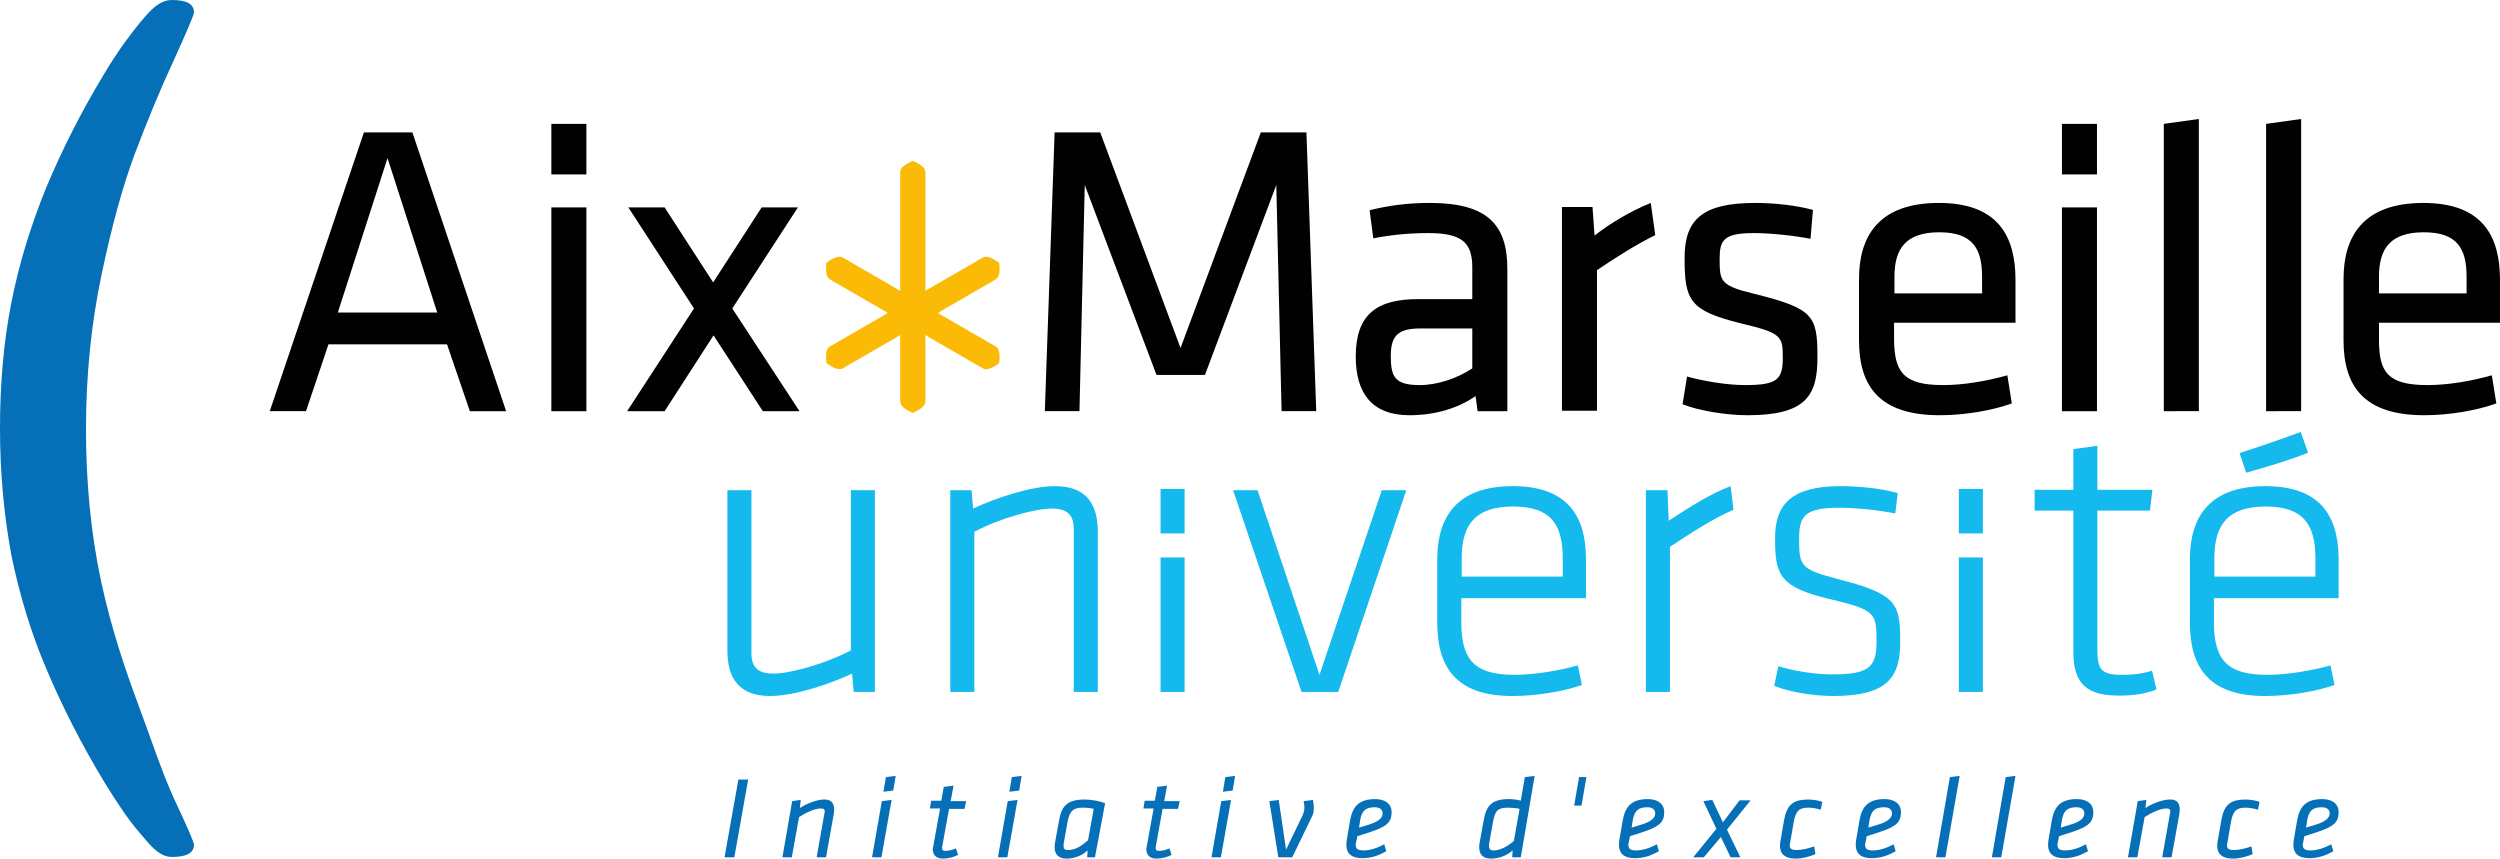 <?xml version="1.0" encoding="utf-8"?>
<!-- Generator: Adobe Illustrator 16.0.0, SVG Export Plug-In . SVG Version: 6.00 Build 0)  -->
<!DOCTYPE svg PUBLIC "-//W3C//DTD SVG 1.1//EN" "http://www.w3.org/Graphics/SVG/1.1/DTD/svg11.dtd">
<svg version="1.1" id="Calque_1" xmlns="http://www.w3.org/2000/svg" xmlns:xlink="http://www.w3.org/1999/xlink" x="0px" y="0px"
	 width="566.93px" height="194.704px" viewBox="0 0 566.93 194.704" enable-background="new 0 0 566.93 194.704"
	 xml:space="preserve">
<g>
	<g>
		<g>
			<g>
				<path fill="#000100" d="M114.774,93.241h-8.227l-5.174-15.154H74.485l-5.088,15.154h-8.222L82.521,30.03h10.998L114.774,93.241z
					 M87.881,35.854L76.607,70.877h22.549L87.881,35.854z"/>
				<path fill="#000100" d="M125.031,39.551V28.09h7.945v11.461H125.031z M125.031,93.241V47.038h7.945v46.203H125.031z"/>
				<path fill="#000100" d="M142.216,93.241l15.159-23.29l-14.881-22.913h8.227l10.998,17.003l10.998-17.003h8.222L166.06,69.951
					l15.245,23.29h-8.318l-11.179-17.189L150.72,93.241H142.216z"/>
			</g>
			<g>
				<path fill="#000100" d="M245.992,41.954l-1.199,51.287h-7.854l2.217-63.211h10.348l18.207,48.888l18.204-48.888h10.348
					l2.222,63.211h-7.859l-1.199-51.287l-16.173,43.064h-10.993L245.992,41.954z"/>
				<path fill="#000100" d="M341.824,93.241h-6.746l-0.463-3.421c-4.07,2.866-9.426,4.343-14.973,4.343
					c-8.595,0-12.197-5.083-12.197-13.305c0-9.612,4.807-13.028,14.142-13.028h12.288V60.62c0-5.824-2.585-7.764-10.071-7.764
					c-4.438,0-8.781,0.463-12.383,1.204l-0.832-6.378c4.343-1.108,8.776-1.663,13.674-1.663c13.219,0,17.562,5.083,17.562,14.973
					V93.241L341.824,93.241z M333.875,74.484h-11.738c-4.897,0-6.746,1.477-6.746,6.187c0,4.715,0.831,6.655,6.564,6.655
					c3.97,0,8.408-1.477,11.92-3.789V74.484z"/>
				<path fill="#000100" d="M375.362,53.32c-4.338,2.126-9.421,5.36-13.21,7.945v31.884h-7.945V46.942h6.928l0.464,6.469
					c3.42-2.675,8.131-5.542,12.751-7.391L375.362,53.32z"/>
				<path fill="#000100" d="M396.249,94.163c-4.715,0-10.997-1.013-14.69-2.494l1.018-6.282c3.975,1.108,9.239,1.94,13.215,1.94
					c7.295,0,8.499-1.295,8.499-6.283c0-4.897-0.368-5.546-9.703-7.763c-11.461-2.867-12.569-5.174-12.569-14.786
					c0-8.504,3.788-12.474,15.99-12.474c4.434,0,9.33,0.554,13.118,1.572l-0.554,6.56c-3.88-0.741-9.054-1.295-12.842-1.295
					c-6.837,0-7.764,1.572-7.764,5.824c0,5.079,0.091,6.096,7.854,7.945c13.305,3.325,14.322,4.896,14.322,14.141
					C412.239,89.82,409.464,94.163,396.249,94.163z"/>
				<path fill="#000100" d="M440.608,87.326c4.528,0,9.612-0.832,14.6-2.217l1.018,6.377c-4.343,1.567-10.534,2.676-16.358,2.676
					c-13.678,0-18.297-6.56-18.297-16.999V63.3c0-9.612,4.343-17.28,18.111-17.28c13.678,0,17.375,7.854,17.375,17.462v9.708H429.52
					v3.879C429.61,84.369,431.641,87.326,440.608,87.326z M429.61,66.535h19.869v-3.789c0-6.468-2.221-10.071-9.703-10.071
					c-7.486,0-10.166,3.603-10.166,10.071V66.535z"/>
				<path fill="#000100" d="M467.591,39.551V28.09h7.945v11.461H467.591z M467.591,93.241V47.038h7.945v46.203H467.591z"/>
				<path fill="#000100" d="M490.69,93.241V28.09l7.949-1.108v66.259H490.69z"/>
				<path fill="#000100" d="M513.885,93.241V28.09l7.95-1.108v66.259H513.885z"/>
				<path fill="#000100" d="M550.48,87.326c4.529,0,9.612-0.832,14.6-2.217l1.018,6.377c-4.343,1.567-10.534,2.676-16.357,2.676
					c-13.674,0-18.293-6.56-18.293-16.999V63.3c0-9.612,4.342-17.28,18.111-17.28c13.678,0,17.37,7.854,17.37,17.462v9.708h-27.441
					v3.879C539.487,84.369,541.427,87.326,550.48,87.326z M539.487,66.535h19.864v-3.789c0-6.468-2.217-10.071-9.702-10.071
					c-7.486,0-10.162,3.603-10.162,10.071V66.535z"/>
			</g>
			<g>
				<path fill="#14B9ED" d="M170.403,111.165v36.963c0,3.421,1.753,4.625,4.992,4.625c3.789,0,11.825-2.222,17.557-5.27v-36.318
					h5.451v45.744h-4.806l-0.368-4.156c-4.897,2.308-13.033,5.078-18.575,5.078c-7.119,0-9.703-4.065-9.703-10.348v-36.318H170.403z
					"/>
				<path fill="#14B9ED" d="M243.498,156.909v-36.963c0-3.421-1.753-4.62-4.992-4.62c-3.789,0-11.829,2.217-17.558,5.265v36.318
					h-5.451v-45.744h4.806l0.372,4.161c4.897-2.313,13.028-5.083,18.57-5.083c7.118,0,9.703,4.065,9.703,10.348v36.318H243.498z"/>
				<path fill="#14B9ED" d="M263.181,120.963v-10.076h5.451v10.076H263.181z M263.181,156.909v-30.494h5.451v30.494H263.181z"/>
				<path fill="#14B9ED" d="M303.471,156.909h-8.317l-15.523-45.744h5.543l14.046,41.865l14.142-41.865h5.546L303.471,156.909z"/>
				<path fill="#14B9ED" d="M343.392,153.03c4.715,0,9.979-0.927,14.418-2.127l0.922,4.435c-4.252,1.48-10.257,2.493-15.804,2.493
					c-12.842,0-17.003-6.65-17.003-16.63v-14.323c0-9.426,4.252-16.635,17.099-16.635s16.631,7.209,16.631,16.635v8.776h-28.273
					v5.729C331.472,149.513,334.242,153.03,343.392,153.03z M331.472,130.756h22.917V126.6c0-7.672-2.68-11.738-11.274-11.738
					c-8.499,0-11.643,4.066-11.643,11.738V130.756z"/>
				<path fill="#14B9ED" d="M393.11,115.603c-4.806,2.03-10.075,5.546-14.418,8.408v32.897h-5.451v-45.744h4.896l0.277,6.932
					c4.896-3.234,9.794-6.282,14.046-7.854L393.11,115.603z"/>
				<path fill="#14B9ED" d="M415.746,157.831c-4.62,0-10.071-0.922-13.396-2.308l0.923-4.438c3.975,1.203,8.686,1.849,12.105,1.849
					c8.409,0,10.167-1.572,10.167-7.391c0-6.56-0.187-7.205-10.625-9.703c-11.462-2.681-12.384-5.542-12.384-13.859
					c0-7.577,3.693-11.738,14.877-11.738c4.252,0,9.422,0.554,12.938,1.571l-0.554,4.62c-3.698-0.74-8.963-1.295-12.752-1.295
					c-7.949,0-9.058,2.035-9.058,7.027c0,6.282,0.368,6.928,8.776,9.145c13.4,3.421,14.142,5.547,14.142,14.046
					C430.996,153.583,428.039,157.831,415.746,157.831z"/>
				<path fill="#14B9ED" d="M444.21,120.963v-10.076h5.451v10.076H444.21z M444.21,156.909v-30.494h5.451v30.494H444.21z"/>
				<path fill="#14B9ED" d="M489.027,156.354c-2.584,1.018-5.174,1.386-8.499,1.386c-7.209,0-10.353-2.589-10.353-9.885v-32.07
					h-8.776v-4.711h8.776v-9.239l5.456-0.741v9.98h12.474l-0.554,4.711h-11.92v31.512c0,4.065,0.554,5.733,5.265,5.733
					c2.494,0,4.343-0.096,7.118-0.927L489.027,156.354z"/>
				<path fill="#14B9ED" d="M514.071,153.03c4.715,0,9.98-0.927,14.418-2.127l0.923,4.435c-4.252,1.48-10.258,2.493-15.805,2.493
					c-12.842,0-16.998-6.65-16.998-16.63v-14.323c0-9.426,4.247-16.635,17.094-16.635s16.635,7.209,16.635,16.635v8.776h-28.282
					v5.729C502.151,149.513,504.923,153.03,514.071,153.03z M502.151,130.756h22.918V126.6c0-7.672-2.771-11.738-11.275-11.738
					s-11.643,4.066-11.643,11.738V130.756z"/>
			</g>
			<path fill="#14B9ED" d="M507.88,102.756c4.252-1.386,9.148-3.049,13.864-4.801l1.662,4.71c-4.62,1.849-9.799,3.325-14.046,4.528
				L507.88,102.756z"/>
			<path fill="#FABA05" d="M225.754,78.545l-12.474-7.205c0,0-0.187-0.095-0.554-0.372c0.182-0.091,0.368-0.182,0.554-0.368
				l12.474-7.209c0.554-0.368,0.741-0.832,0.832-1.29c0.091-0.464,0.091-0.927,0.091-1.295c0-0.554-0.091-0.927-0.091-0.927v-0.277
				l-0.277-0.187c-0.091,0-1.294-1.104-2.68-1.199c-0.277,0-0.555,0.095-0.736,0.187l-12.479,7.205
				c-0.182,0.095-0.368,0.186-0.554,0.372c0-0.186,0-0.463,0-0.649V39.088c-0.091-1.018-0.831-1.476-1.385-1.844
				c-0.554-0.373-1.108-0.649-1.199-0.649l-0.277-0.091l-0.277,0.091c0,0-0.559,0.277-1.204,0.649
				c-0.554,0.368-1.294,0.827-1.385,1.844v26.243c0,0.187,0,0.463,0,0.649c-0.187-0.091-0.368-0.186-0.554-0.372l-12.474-7.205
				c-0.277-0.187-0.554-0.187-0.74-0.187c-1.386,0.095-2.589,1.108-2.68,1.199l-0.277,0.187v0.277c0,0-0.091,0.463-0.091,0.927
				c0,0.368,0,0.831,0.091,1.295c0.091,0.458,0.277,0.922,0.832,1.29l12.479,7.209c0.182,0.095,0.368,0.186,0.549,0.368
				c-0.368,0.186-0.549,0.372-0.549,0.372l-12.479,7.205c-0.554,0.282-0.741,0.836-0.832,1.295
				c-0.091,0.463-0.091,0.927-0.091,1.294c0,0.554,0.091,0.927,0.091,0.927v0.272l0.277,0.187c0.091,0,1.294,1.108,2.68,1.204l0,0
				c0.277,0,0.554-0.095,0.74-0.186l12.474-7.205l0,0c0,0,0.186-0.096,0.554-0.373c0,0.463,0,0.645,0,0.645v14.418
				c0.091,1.017,0.831,1.476,1.385,1.849c0.554,0.368,1.108,0.645,1.204,0.645l0.277,0.095l0.277-0.095c0,0,0.554-0.277,1.199-0.645
				c0.554-0.373,1.294-0.832,1.385-1.849V76.605l0,0c0,0,0-0.272,0-0.645c0.373,0.186,0.554,0.373,0.554,0.373l12.479,7.205
				c0.277,0.186,0.554,0.186,0.736,0.186c1.385-0.095,2.589-1.108,2.68-1.204l0.277-0.187v-0.272c0,0,0.091-0.373,0.091-0.927
				c0-0.368,0-0.831-0.091-1.294C226.495,79.381,226.309,78.827,225.754,78.545z"/>
			<g>
				<path fill="#0570B7" d="M0,97.12c0-10.162,0.832-19.678,2.589-28.55c1.753-8.872,4.434-17.562,7.945-26.156
					c3.607-8.595,7.95-17.189,13.215-25.875c3.144-5.266,6.01-8.962,7.949-11.365C33.82,2.678,35.95,0,38.999,0
					c3.325,0,4.992,0.922,4.992,2.771c0,0.647-1.576,4.252-4.625,10.998c-3.144,6.745-6.005,13.768-8.776,21.067
					c-2.771,7.396-5.269,16.544-7.577,27.538c-2.312,10.998-3.511,22.645-3.511,34.933c0,12.104,1.108,23.657,3.416,34.468
					c2.312,10.812,5.546,20.238,8.504,28.183c2.957,7.95,5.265,15.063,8.131,21.351c2.957,6.282,4.438,9.698,4.438,10.257
					c0,1.85-1.667,2.771-4.992,2.771c-3.144,0-5.27-3.144-7.3-5.451c-2.126-2.403-4.715-6.101-7.949-11.37
					c-5.36-8.867-9.703-17.462-13.215-25.779c-3.511-8.227-6.096-16.821-7.945-25.784C0.927,116.988,0,107.38,0,97.12z"/>
			</g>
		</g>
		<g>
			<path fill="#0570B7" d="M167.445,176.778h2.217l-3.139,17.648h-2.221L167.445,176.778z"/>
			<path fill="#0570B7" d="M189.159,183.524c0,0.277,0,0.645-0.091,1.108l-1.753,9.794h-2.126l1.753-9.885
				c0-0.187,0.096-0.373,0.096-0.463c0-0.555-0.277-0.741-0.927-0.741c-1.29,0-3.325,0.923-4.897,1.94l-1.663,9.148h-2.126
				l2.217-12.751l1.939-0.277l-0.186,1.849c1.299-0.927,3.884-1.939,5.456-1.939C188.423,181.211,189.159,182.138,189.159,183.524z"
				/>
			<path fill="#0570B7" d="M199.975,181.675l2.217-0.277l-2.312,13.028h-2.126L199.975,181.675z M200.897,176.224l2.217-0.277
				l-0.554,3.325l-2.217,0.277L200.897,176.224z"/>
			<path fill="#0570B7" d="M211.527,192.582c0-0.095,0-0.281,0.091-0.559l1.571-8.686h-2.312l0.277-1.758h2.312l0.554-3.139
				l2.217-0.277l-0.649,3.512h3.516l-0.373,1.753h-3.511l-1.572,8.69c0,0.182,0,0.182,0,0.277c0,0.367,0.187,0.554,0.741,0.554
				c0.74,0,1.481-0.187,2.403-0.554l0.463,1.476c-1.108,0.555-2.217,0.832-3.516,0.832
				C212.263,194.704,211.527,193.781,211.527,192.582z"/>
			<path fill="#0570B7" d="M228.525,181.675l2.222-0.277l-2.313,13.028h-2.126L228.525,181.675z M229.452,176.224l2.217-0.277
				l-0.554,3.325l-2.217,0.277L229.452,176.224z"/>
			<path fill="#0570B7" d="M248.304,194.426h-1.758l0.096-1.572c-1.39,1.295-3.144,1.85-4.806,1.85c-1.94,0-2.68-1.108-2.68-2.585
				c0-0.277,0.091-0.649,0.091-1.018l0.927-5.083c0.554-3.144,1.753-4.711,5.819-4.711c1.571,0,3.33,0.368,4.62,0.831
				L248.304,194.426z M248.027,183.428c-0.649-0.182-1.572-0.272-2.494-0.272c-2.035,0-2.962,0.646-3.421,3.14l-0.831,4.619
				c-0.095,0.277-0.095,0.649-0.095,0.927c0,0.646,0.277,0.922,1.018,0.922c1.663,0,3.048-0.922,4.529-2.217L248.027,183.428z"/>
			<path fill="#0570B7" d="M259.947,192.582c0-0.095,0-0.281,0.091-0.559l1.572-8.686h-2.312l0.277-1.758h2.313l0.554-3.139
				l2.217-0.277l-0.645,3.512h3.511l-0.373,1.753h-3.507l-1.572,8.69c0,0.182,0,0.182,0,0.277c0,0.367,0.187,0.554,0.741,0.554
				c0.736,0,1.476-0.187,2.398-0.554l0.463,1.476c-1.108,0.555-2.217,0.832-3.512,0.832
				C260.688,194.704,259.947,193.781,259.947,192.582z"/>
			<path fill="#0570B7" d="M276.95,181.675l2.217-0.277l-2.308,13.028h-2.126L276.95,181.675z M277.872,176.224l2.217-0.277
				l-0.554,3.325l-2.217,0.277L277.872,176.224z"/>
			<path fill="#0570B7" d="M289.889,194.426l-2.035-12.751l2.126-0.277l1.662,11.274l3.698-7.668
				c0.367-0.836,0.463-1.299,0.463-1.943c0-0.368-0.096-1.018-0.186-1.386l2.125-0.277c0.092,0.459,0.187,1.013,0.187,1.663
				c0,0.645,0,1.385-0.463,2.217l-4.434,9.148H289.889z"/>
			<path fill="#0570B7" d="M307.536,191.005c-0.091,0.282-0.091,0.464-0.091,0.559c0,0.832,0.368,1.29,1.759,1.29
				c1.385,0,2.957-0.458,4.71-1.385l0.459,1.571c-1.662,0.927-3.325,1.572-5.446,1.572c-2.59,0-3.607-1.199-3.607-2.958
				c0-0.276,0-0.74,0.096-1.203l0.736-4.343c0.554-3.234,2.035-4.897,5.728-4.897c2.126,0,3.698,1.018,3.698,2.957
				c0,2.217-1.018,3.234-4.62,4.438c-1.571,0.55-2.03,0.646-3.144,1.013L307.536,191.005z M313.542,184.446
				c0-0.831-0.646-1.385-1.754-1.385c-2.03,0-2.957,0.74-3.325,2.866l-0.276,1.753c0.74-0.182,1.108-0.368,2.402-0.735
				C312.62,186.295,313.542,185.463,313.542,184.446z"/>
			<path fill="#0570B7" d="M344.868,194.426h-1.94l0.096-1.572c-1.477,1.295-3.234,1.85-4.896,1.85
				c-2.035,0-2.681-1.108-2.681-2.585c0-0.277,0-0.649,0.091-1.018l0.927-5.083c0.555-3.144,1.663-4.807,5.729-4.807
				c0.831,0,1.753,0.096,2.676,0.368l0.927-5.355l2.221-0.277L344.868,194.426z M344.596,183.428c-0.65-0.182-1.85-0.272-2.59-0.272
				c-2.308,0-2.957,0.646-3.421,3.14l-0.831,4.71c-0.091,0.282-0.091,0.559-0.091,0.836c0,0.646,0.277,1.013,1.018,1.013
				c1.571,0,3.144-0.922,4.62-2.121L344.596,183.428z"/>
			<path fill="#0570B7" d="M358.087,176.224h1.662l-1.108,6.469h-1.662L358.087,176.224z"/>
			<path fill="#0570B7" d="M369.361,191.005c-0.095,0.282-0.095,0.464-0.095,0.559c0,0.832,0.367,1.29,1.758,1.29
				c1.386,0,2.957-0.458,4.71-1.385l0.464,1.571c-1.663,0.927-3.325,1.572-5.451,1.572c-2.589,0-3.606-1.199-3.606-2.958
				c0-0.276,0-0.74,0.091-1.203l0.745-4.343c0.554-3.234,2.03-4.897,5.728-4.897c2.126,0,3.693,1.018,3.693,2.957
				c0,2.217-1.018,3.234-4.62,4.438c-1.567,0.55-2.03,0.646-3.144,1.013L369.361,191.005z M375.362,184.446
				c0-0.831-0.646-1.385-1.753-1.385c-2.031,0-2.958,0.74-3.326,2.866l-0.276,1.753c0.74-0.182,1.108-0.368,2.403-0.735
				C374.44,186.295,375.362,185.463,375.362,184.446z"/>
			<path fill="#0570B7" d="M389.23,187.958l-2.961-6.282l2.035-0.277l2.402,5.083l3.789-4.992h2.494l-5.36,6.65l3.052,6.287h-2.221
				l-2.217-4.62l-3.88,4.62h-2.402L389.23,187.958z"/>
			<path fill="#0570B7" d="M412.885,183.615c-0.927-0.277-1.94-0.459-2.771-0.459c-2.126,0-2.866,0.736-3.33,3.14l-0.831,4.806
				c0,0.187-0.091,0.368-0.091,0.554c0,0.832,0.464,1.108,1.572,1.108c1.199,0,2.68-0.367,3.97-0.831l0.282,1.758
				c-1.295,0.55-2.867,1.014-4.529,1.014c-2.403,0-3.512-1.108-3.512-2.862c0-0.187,0-0.554,0.091-1.018l0.831-4.806
				c0.65-3.607,2.126-4.711,5.547-4.711c0.922,0,2.217,0.182,3.144,0.55L412.885,183.615z"/>
			<path fill="#0570B7" d="M423.046,191.005c-0.091,0.282-0.091,0.464-0.091,0.559c0,0.832,0.373,1.29,1.758,1.29
				c1.386,0,2.958-0.458,4.716-1.385l0.459,1.571c-1.663,0.927-3.325,1.572-5.451,1.572c-2.59,0-3.603-1.199-3.603-2.958
				c0-0.276,0-0.74,0.091-1.203l0.74-4.343c0.55-3.234,2.03-4.897,5.729-4.897c2.126,0,3.693,1.018,3.693,2.957
				c0,2.217-1.018,3.234-4.615,4.438c-1.576,0.55-2.035,0.646-3.144,1.013L423.046,191.005z M429.056,184.446
				c0-0.831-0.645-1.385-1.753-1.385c-2.035,0-2.962,0.74-3.33,2.866l-0.277,1.753c0.741-0.182,1.109-0.368,2.403-0.735
				C428.13,186.295,429.056,185.463,429.056,184.446z"/>
			<path fill="#0570B7" d="M442.18,176.224l2.217-0.277l-3.234,18.479h-2.126L442.18,176.224z"/>
			<path fill="#0570B7" d="M454.836,176.224l2.221-0.277l-3.234,18.479h-2.126L454.836,176.224z"/>
			<path fill="#0570B7" d="M466.664,191.005c-0.091,0.282-0.091,0.464-0.091,0.559c0,0.832,0.368,1.29,1.759,1.29
				c1.381,0,2.957-0.458,4.71-1.385l0.459,1.571c-1.658,0.927-3.325,1.572-5.446,1.572c-2.59,0-3.607-1.199-3.607-2.958
				c0-0.276,0-0.74,0.096-1.203l0.736-4.343c0.554-3.234,2.035-4.897,5.728-4.897c2.131,0,3.698,1.018,3.698,2.957
				c0,2.217-1.018,3.234-4.62,4.438c-1.571,0.55-2.03,0.646-3.144,1.013L466.664,191.005z M472.675,184.446
				c0-0.831-0.65-1.385-1.759-1.385c-2.03,0-2.957,0.74-3.325,2.866l-0.276,1.753c0.74-0.182,1.108-0.368,2.398-0.735
				C471.843,186.295,472.675,185.463,472.675,184.446z"/>
			<path fill="#0570B7" d="M494.297,183.524c0,0.277,0,0.645-0.091,1.108l-1.758,9.794h-2.121l1.753-9.885
				c0-0.187,0.091-0.373,0.091-0.463c0-0.555-0.276-0.741-0.922-0.741c-1.295,0-3.33,0.923-4.901,1.94l-1.662,9.148h-2.127
				l2.222-12.751l1.939-0.277l-0.186,1.849c1.294-0.927,3.884-1.939,5.451-1.939C493.647,181.211,494.297,182.138,494.297,183.524z"
				/>
			<path fill="#0570B7" d="M512.041,183.615c-0.927-0.277-1.944-0.459-2.775-0.459c-2.126,0-2.862,0.736-3.326,3.14l-0.831,4.806
				c0,0.187-0.091,0.368-0.091,0.554c0,0.832,0.459,1.108,1.572,1.108c1.199,0,2.676-0.367,3.97-0.831l0.277,1.758
				c-1.295,0.55-2.862,1.014-4.529,1.014c-2.402,0-3.511-1.108-3.511-2.862c0-0.187,0-0.554,0.095-1.018l0.831-4.806
				c0.646-3.607,2.127-4.711,5.543-4.711c0.926,0,2.217,0.182,3.143,0.55L512.041,183.615z"/>
			<path fill="#0570B7" d="M522.298,191.005c-0.096,0.282-0.096,0.464-0.096,0.559c0,0.832,0.373,1.29,1.759,1.29
				c1.385,0,2.957-0.458,4.71-1.385l0.464,1.571c-1.663,0.927-3.33,1.572-5.451,1.572c-2.59,0-3.607-1.199-3.607-2.958
				c0-0.276,0-0.74,0.091-1.203l0.745-4.343c0.555-3.234,2.031-4.897,5.729-4.897c2.126,0,3.697,1.018,3.697,2.957
				c0,2.217-1.018,3.234-4.624,4.438c-1.571,0.55-2.03,0.646-3.139,1.013L522.298,191.005z M528.304,184.446
				c0-0.831-0.65-1.385-1.754-1.385c-2.035,0-2.957,0.74-3.33,2.866l-0.276,1.753c0.74-0.182,1.108-0.368,2.402-0.735
				C527.381,186.295,528.304,185.463,528.304,184.446z"/>
		</g>
	</g>
</g>
</svg>

